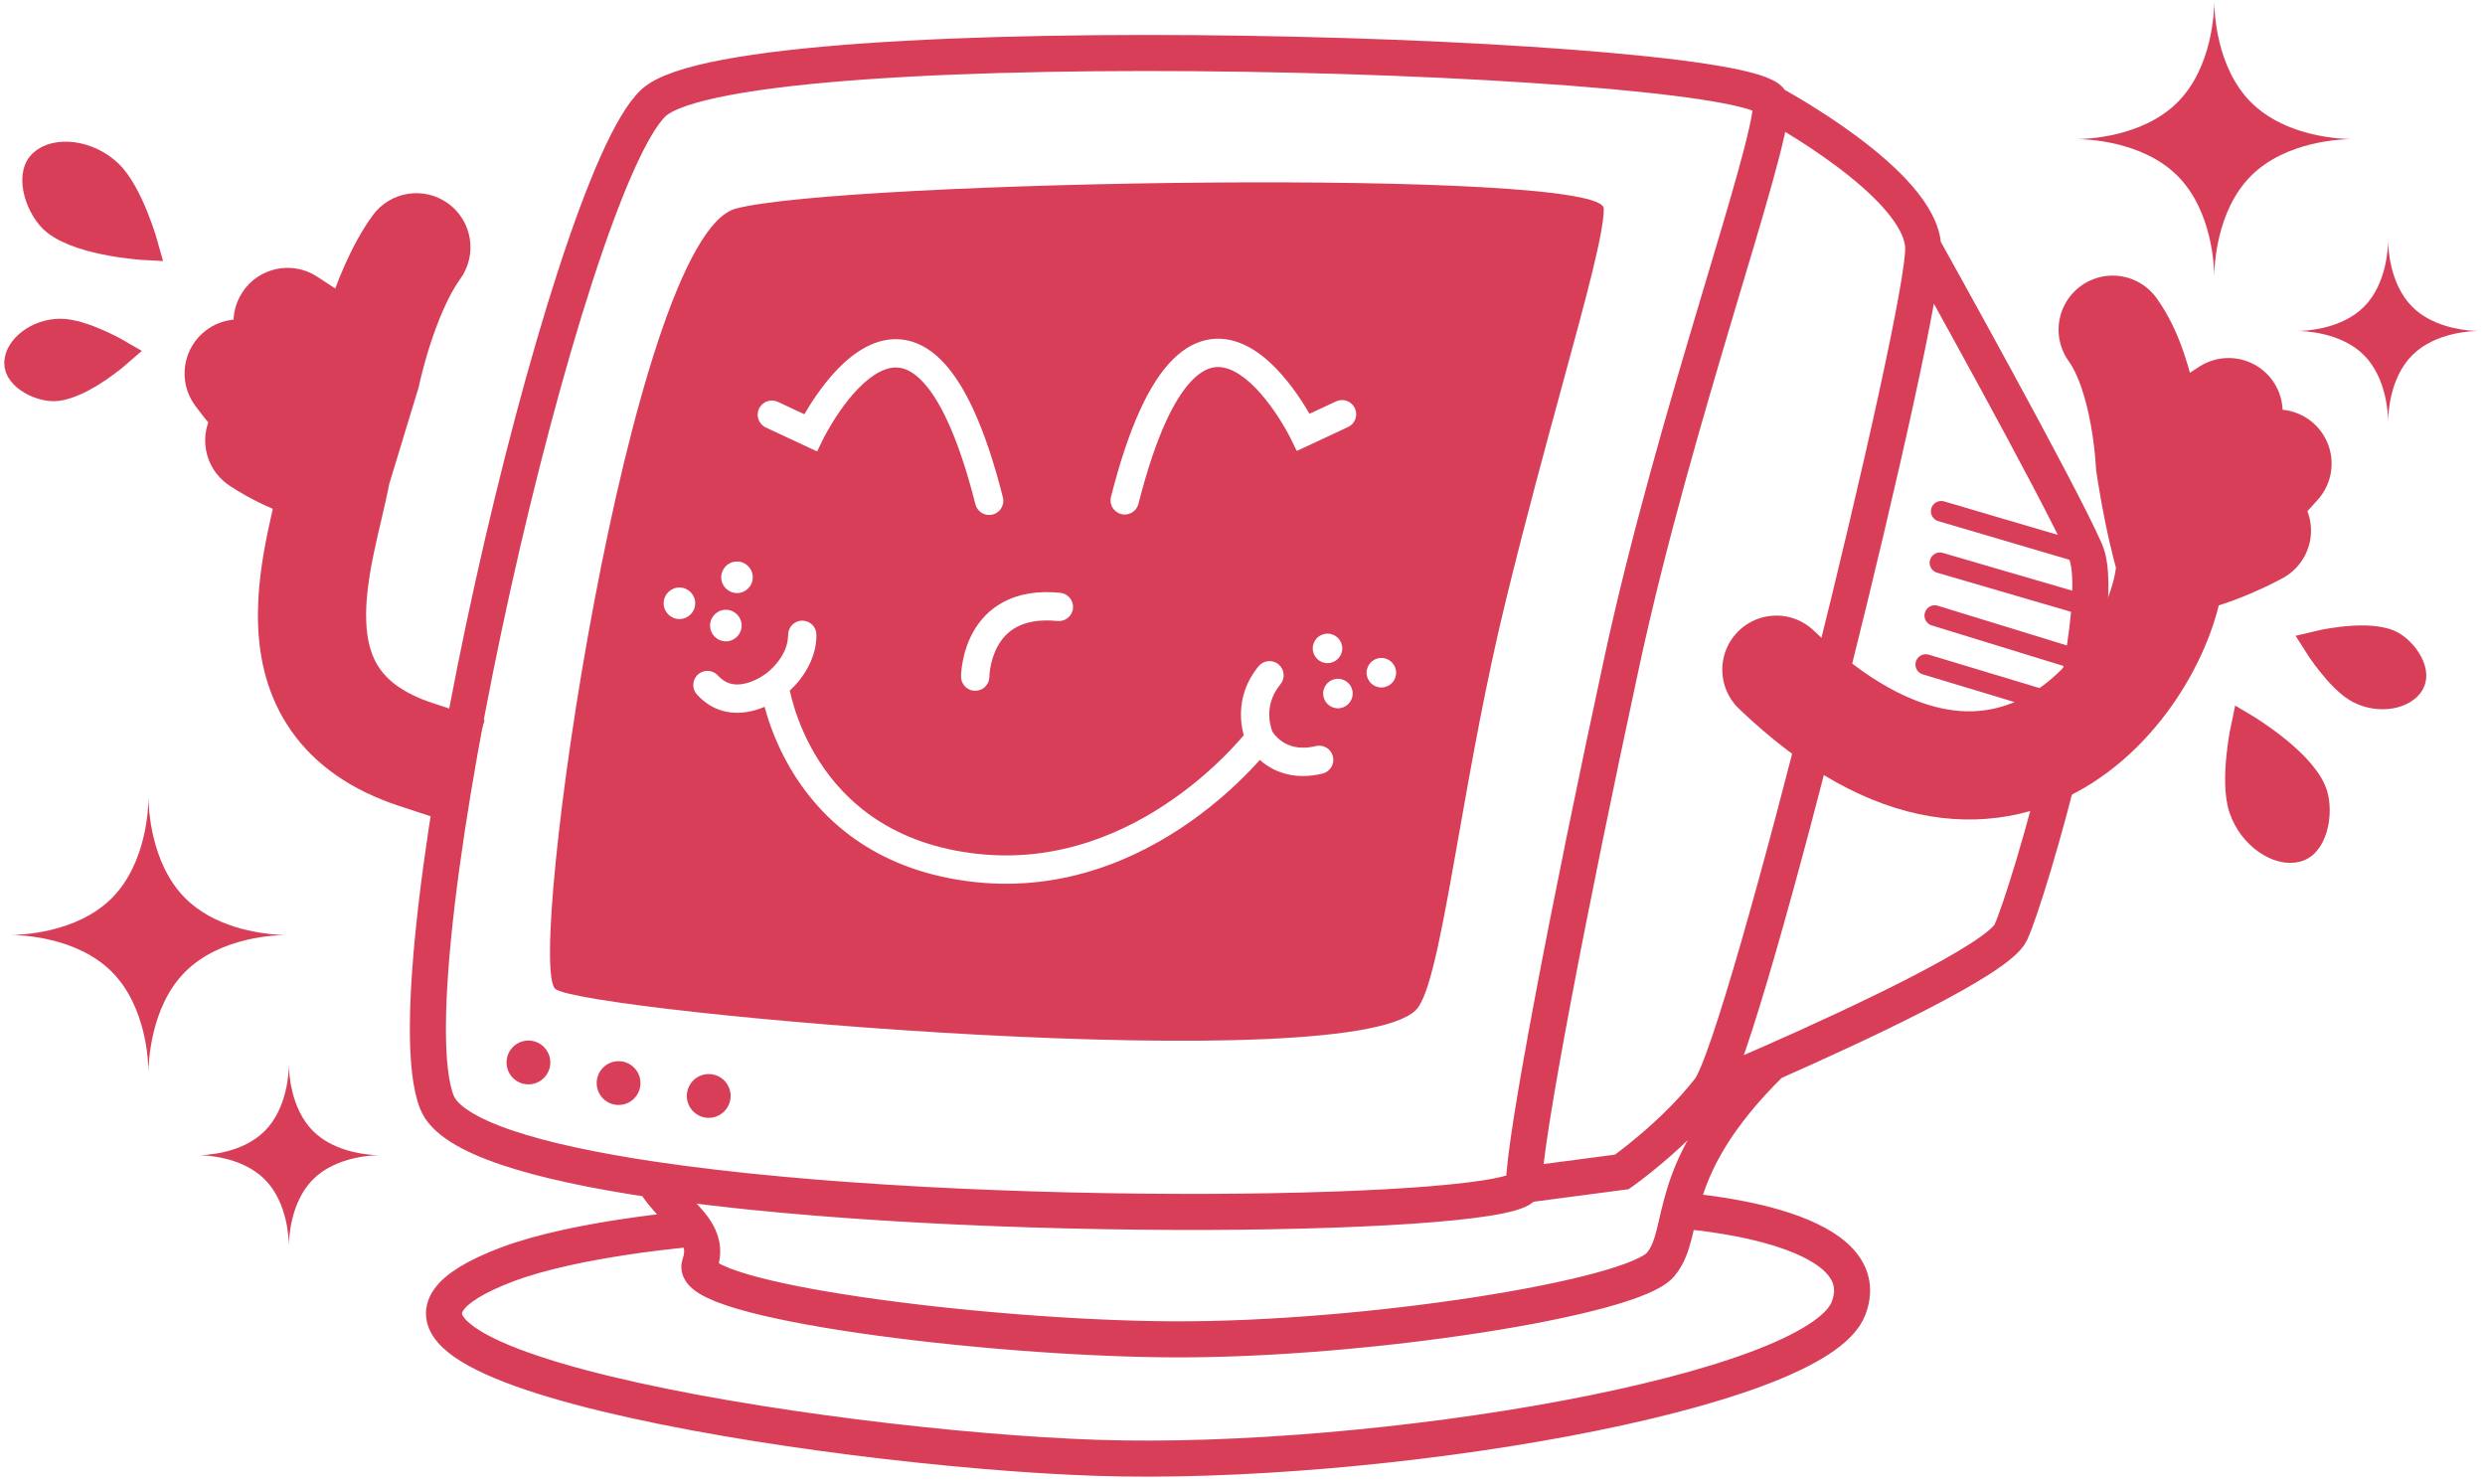<svg width="268" height="160" viewBox="0 0 268 160" fill="none" xmlns="http://www.w3.org/2000/svg">
<path d="M164.354 127.782C164.354 123.059 169.211 97.781 174.91 71.391C180.608 45.001 191.021 16.389 191.021 11.111M164.354 127.782L174.91 126.393C174.91 126.393 180.465 122.504 184.354 117.504M164.354 127.782C164.354 131.232 104.744 132.31 70.462 127.223M191.021 11.111C191.021 5.833 79.906 2.222 70.462 11.111C61.017 20 41.572 105.003 47.128 118.893C48.624 122.634 57.821 125.348 70.462 127.223M191.021 11.111C191.021 11.111 207.133 19.723 207.411 26.667M207.411 26.667C207.689 33.612 188.243 112.504 184.354 117.504M207.411 26.667C207.411 26.667 222.133 53.057 224.911 59.446C227.689 65.835 218.8 96.392 216.856 100.559C215.495 103.474 200.129 110.604 191.021 114.625M184.354 117.504C184.354 117.504 187.111 116.351 191.021 114.625M70.462 127.223C71.63 129.367 73.689 130.836 74.856 132.504M191.021 114.625C179.076 126.393 182.132 132.782 179.076 136.393C176.021 140.004 147.309 144.535 126.56 144.449C106.359 144.365 74.073 140.282 75.462 136.393C76.019 134.832 75.638 133.623 74.856 132.504M74.856 132.504C74.856 132.504 62.145 133.531 54.628 136.393C27.471 146.733 89.199 156.25 118.241 157.227C148.378 158.242 195.828 150.286 199.355 141.116C202.882 131.946 181.161 130.56 181.161 130.56" stroke="#D83E58" stroke-width="3.889"/>
<path d="M209.355 55.141L224.912 59.725" stroke="#D83E58" stroke-width="2.222" stroke-linecap="round"/>
<path d="M209.216 60.697L224.911 65.28" stroke="#D83E58" stroke-width="2.222" stroke-linecap="round"/>
<path d="M208.661 66.391L224.911 71.391" stroke="#D83E58" stroke-width="2.222" stroke-linecap="round"/>
<path d="M207.688 71.669L223.8 76.531" stroke="#D83E58" stroke-width="2.222" stroke-linecap="round"/>
<path fill-rule="evenodd" clip-rule="evenodd" d="M79.351 22.501C67.962 25.556 56.572 104.17 59.906 106.67C63.239 109.17 147.409 116.671 152.965 108.615C154.428 106.493 155.677 99.419 157.303 90.211C158.641 82.637 160.233 73.619 162.409 64.725C164.565 55.914 166.739 47.941 168.55 41.303C171.126 31.856 172.965 25.111 172.965 22.501C172.965 18.056 90.74 19.445 79.351 22.501ZM86.523 66.936C87.367 66.936 88.051 67.62 88.051 68.464C88.051 70.592 87.085 72.275 86.212 73.367C85.846 73.824 85.481 74.198 85.177 74.479C85.271 74.915 85.416 75.51 85.634 76.218C86.12 77.804 86.96 79.939 88.371 82.13C91.166 86.469 96.233 91.099 105.488 92.095C114.233 93.037 121.499 89.727 126.641 86.102C129.207 84.293 131.22 82.421 132.588 81.004C133.271 80.296 133.791 79.704 134.137 79.294C134.011 78.842 133.887 78.242 133.845 77.541C133.752 75.96 134.087 73.867 135.73 71.858C136.264 71.205 137.227 71.109 137.88 71.643C138.533 72.178 138.629 73.14 138.095 73.793C137.03 75.094 136.838 76.385 136.896 77.361C136.925 77.859 137.021 78.276 137.107 78.563C137.149 78.706 137.189 78.813 137.214 78.878L137.225 78.903L137.236 78.921C137.27 78.975 137.33 79.063 137.415 79.171C137.588 79.39 137.857 79.678 138.227 79.939C138.925 80.432 140.079 80.906 141.91 80.463C142.73 80.264 143.556 80.767 143.754 81.587C143.953 82.407 143.45 83.233 142.63 83.432C139.877 84.099 137.826 83.397 136.464 82.436C136.245 82.281 136.046 82.121 135.867 81.962C135.562 82.304 135.201 82.696 134.786 83.126C133.316 84.648 131.159 86.655 128.402 88.599C122.896 92.481 114.894 96.182 105.16 95.133C94.861 94.024 89.023 88.786 85.802 83.784C84.205 81.304 83.26 78.9 82.712 77.114C82.616 76.8 82.531 76.504 82.458 76.229C82.151 76.36 81.816 76.484 81.458 76.587C79.687 77.1 77.193 77.138 75.165 74.906C74.597 74.282 74.643 73.316 75.267 72.748C75.892 72.181 76.858 72.227 77.426 72.851C78.406 73.929 79.522 73.966 80.608 73.652C81.166 73.491 81.668 73.242 82.038 73.025C82.221 72.919 82.364 72.824 82.457 72.759C82.504 72.727 82.537 72.703 82.557 72.688L82.575 72.674L82.575 72.674L82.604 72.651L82.634 72.631L82.643 72.624C82.654 72.615 82.676 72.6 82.706 72.576C82.766 72.529 82.859 72.454 82.974 72.353C83.205 72.148 83.517 71.845 83.826 71.458C84.457 70.669 84.996 69.644 84.996 68.464C84.996 67.62 85.68 66.936 86.523 66.936ZM114.352 63.935C111.856 63.685 109.854 64.07 108.275 64.895C106.697 65.72 105.653 66.924 104.973 68.124C104.3 69.314 103.974 70.516 103.813 71.401C103.731 71.847 103.69 72.226 103.669 72.498C103.659 72.635 103.653 72.746 103.65 72.827C103.649 72.867 103.648 72.9 103.647 72.925L103.647 72.957L103.647 72.968L103.647 72.972L103.647 72.974C103.647 72.975 103.647 72.976 105.175 72.976H103.647C103.647 73.82 104.331 74.504 105.175 74.504C106.017 74.504 106.699 73.823 106.703 72.982L106.703 72.981L106.703 72.979L106.703 72.978C106.703 72.971 106.703 72.957 106.704 72.936C106.705 72.894 106.709 72.825 106.716 72.733C106.73 72.549 106.759 72.276 106.819 71.947C106.94 71.281 107.178 70.433 107.633 69.63C108.081 68.838 108.73 68.105 109.689 67.604C110.648 67.103 112.031 66.774 114.048 66.975C114.887 67.059 115.636 66.447 115.72 65.607C115.804 64.768 115.191 64.019 114.352 63.935ZM99.297 40.948C101.157 42.774 103.257 46.737 105.198 54.39C105.405 55.208 106.237 55.703 107.055 55.495C107.872 55.288 108.367 54.456 108.16 53.639C106.19 45.874 103.926 41.21 101.438 38.768C100.16 37.513 98.778 36.801 97.33 36.623C95.893 36.446 94.558 36.816 93.399 37.425C91.141 38.612 89.292 40.84 88.064 42.608C87.527 43.379 87.084 44.1 86.751 44.676L83.886 43.339C83.121 42.982 82.212 43.313 81.855 44.078C81.499 44.842 81.829 45.751 82.594 46.108L86.761 48.053L88.122 48.688L88.779 47.339L88.78 47.338L88.78 47.338L88.784 47.329L88.804 47.289C88.823 47.251 88.853 47.194 88.892 47.118C88.971 46.967 89.09 46.745 89.245 46.47C89.556 45.919 90.008 45.164 90.573 44.352C91.736 42.678 93.238 40.962 94.82 40.13C95.582 39.73 96.289 39.574 96.958 39.656C97.615 39.736 98.402 40.069 99.297 40.948ZM122.778 54.34C124.719 46.687 126.819 42.724 128.678 40.898C129.574 40.019 130.361 39.687 131.018 39.606C131.686 39.524 132.394 39.681 133.155 40.081C134.737 40.912 136.24 42.629 137.403 44.302C137.967 45.114 138.42 45.869 138.731 46.42C138.886 46.695 139.005 46.917 139.084 47.069C139.123 47.144 139.153 47.202 139.171 47.239L139.192 47.28L139.196 47.288L139.196 47.289L139.196 47.289L139.854 48.638L141.215 48.003L145.382 46.058C146.147 45.702 146.477 44.792 146.12 44.028C145.764 43.263 144.854 42.932 144.09 43.289L141.225 44.626C140.892 44.051 140.448 43.329 139.912 42.558C138.684 40.791 136.835 38.562 134.577 37.376C133.418 36.767 132.083 36.397 130.646 36.573C129.197 36.751 127.815 37.463 126.537 38.718C124.05 41.16 121.785 45.824 119.816 53.589C119.608 54.407 120.103 55.238 120.921 55.445C121.739 55.653 122.57 55.158 122.778 54.34ZM74.977 65.064C74.977 66.004 74.215 66.766 73.275 66.766C72.335 66.766 71.573 66.004 71.573 65.064C71.573 64.124 72.335 63.361 73.275 63.361C74.215 63.361 74.977 64.124 74.977 65.064ZM79.483 63.962C80.423 63.962 81.186 63.2 81.186 62.26C81.186 61.32 80.423 60.558 79.483 60.558C78.543 60.558 77.781 61.32 77.781 62.26C77.781 63.2 78.543 63.962 79.483 63.962ZM79.984 67.467C79.984 68.407 79.222 69.169 78.282 69.169C77.341 69.169 76.579 68.407 76.579 67.467C76.579 66.527 77.341 65.764 78.282 65.764C79.222 65.764 79.984 66.527 79.984 67.467ZM148.975 74.144C148.096 74.144 147.383 73.431 147.383 72.551C147.383 71.672 148.096 70.959 148.975 70.959C149.855 70.959 150.568 71.672 150.568 72.551C150.568 73.431 149.855 74.144 148.975 74.144ZM141.575 69.928C141.575 70.808 142.288 71.52 143.168 71.52C144.047 71.52 144.76 70.808 144.76 69.928C144.76 69.049 144.047 68.336 143.168 68.336C142.288 68.336 141.575 69.049 141.575 69.928ZM144.292 76.391C143.412 76.391 142.699 75.678 142.699 74.799C142.699 73.919 143.412 73.207 144.292 73.207C145.171 73.207 145.884 73.919 145.884 74.799C145.884 75.678 145.171 76.391 144.292 76.391Z" fill="#D83E58"/>
<circle cx="56.989" cy="114.587" r="2.361" fill="#D83E58"/>
<circle cx="66.712" cy="116.81" r="2.361" fill="#D83E58"/>
<circle cx="76.434" cy="118.199" r="2.361" fill="#D83E58"/>
<path d="M39.505 40.279L45.085 41.98L45.163 41.726L45.217 41.466L39.505 40.279ZM43.088 86.935L48.631 88.752L52.266 77.666L46.723 75.849L43.088 86.935ZM49.635 30.083C51.521 27.471 50.933 23.825 48.321 21.939C45.709 20.052 42.062 20.64 40.176 23.252L49.635 30.083ZM34.21 29.842C31.515 28.078 27.899 28.833 26.135 31.529C24.371 34.225 25.126 37.84 27.822 39.605L34.21 29.842ZM30.447 36.836C28.546 34.236 24.896 33.669 22.295 35.57C19.694 37.471 19.127 41.121 21.029 43.722L30.447 36.836ZM31.31 42.726C28.672 40.876 25.034 41.514 23.184 44.152C21.334 46.79 21.973 50.428 24.611 52.278L31.31 42.726ZM39.505 40.279C45.217 41.466 45.217 41.466 45.217 41.467C45.217 41.467 45.217 41.468 45.217 41.468C45.216 41.469 45.216 41.47 45.216 41.471C45.216 41.472 45.216 41.472 45.216 41.472C45.216 41.472 45.216 41.471 45.217 41.467C45.218 41.459 45.222 41.444 45.227 41.421C45.237 41.375 45.253 41.3 45.277 41.197C45.324 40.992 45.397 40.681 45.496 40.287C45.697 39.495 45.999 38.387 46.401 37.144C47.249 34.525 48.375 31.827 49.635 30.083L40.176 23.252C37.824 26.509 36.251 30.616 35.301 33.553C34.804 35.088 34.434 36.445 34.186 37.424C34.062 37.916 33.967 38.316 33.902 38.602C33.869 38.745 33.844 38.859 33.826 38.942C33.817 38.983 33.81 39.017 33.804 39.042C33.802 39.055 33.8 39.065 33.798 39.074C33.797 39.078 33.796 39.082 33.795 39.085C33.795 39.087 33.795 39.088 33.795 39.089C33.794 39.09 33.794 39.091 33.794 39.091C33.794 39.092 33.794 39.093 39.505 40.279ZM42.7 35.398L34.21 29.842L27.822 39.605L36.311 45.16L42.7 35.398ZM39.505 40.279C33.925 38.578 33.925 38.578 33.925 38.578C33.925 38.578 33.925 38.578 33.925 38.578C33.925 38.579 33.925 38.579 33.925 38.579C33.925 38.58 33.925 38.581 33.924 38.583C33.923 38.586 33.922 38.59 33.92 38.596C33.916 38.608 33.911 38.625 33.904 38.648C33.89 38.694 33.87 38.762 33.843 38.85C33.789 39.026 33.711 39.282 33.613 39.603C33.417 40.245 33.142 41.148 32.825 42.19C32.191 44.274 31.387 46.915 30.712 49.142L41.876 52.529C42.55 50.308 43.352 47.671 43.986 45.588C44.303 44.547 44.578 43.645 44.774 43.003C44.871 42.682 44.949 42.427 45.003 42.251C45.03 42.163 45.05 42.096 45.064 42.05C45.071 42.027 45.077 42.01 45.08 41.998C45.082 41.992 45.083 41.988 45.084 41.985C45.084 41.983 45.085 41.982 45.085 41.981C45.085 41.981 45.085 41.981 45.085 41.981C45.085 41.98 45.085 41.98 45.085 41.98C45.085 41.98 45.085 41.98 39.505 40.279ZM39.458 45.934C37.436 44.629 35.213 42.457 33.353 40.372C32.46 39.371 31.718 38.466 31.203 37.816C30.946 37.492 30.748 37.235 30.618 37.064C30.554 36.979 30.506 36.916 30.477 36.877C30.463 36.857 30.453 36.844 30.448 36.837C30.445 36.834 30.444 36.832 30.444 36.832C30.444 36.832 30.444 36.832 30.445 36.833C30.445 36.833 30.445 36.834 30.446 36.834C30.446 36.835 30.446 36.835 30.446 36.835C30.447 36.836 30.447 36.836 25.738 40.279C21.029 43.722 21.029 43.723 21.03 43.723C21.03 43.724 21.03 43.724 21.031 43.725C21.032 43.726 21.032 43.727 21.033 43.728C21.035 43.731 21.037 43.734 21.04 43.737C21.045 43.744 21.051 43.752 21.058 43.762C21.073 43.782 21.093 43.809 21.118 43.843C21.167 43.909 21.236 44.001 21.324 44.117C21.499 44.347 21.747 44.67 22.06 45.065C22.684 45.851 23.573 46.935 24.646 48.139C26.721 50.464 29.775 53.57 33.13 55.736L39.458 45.934ZM30.552 49.805C30.39 50.709 30.149 51.764 29.846 53.063C29.552 54.315 29.206 55.768 28.893 57.275C28.272 60.266 27.695 63.843 27.837 67.486C27.98 71.174 28.869 75.205 31.42 78.837C34.001 82.511 37.9 85.234 43.088 86.935L46.723 75.849C43.438 74.772 41.832 73.362 40.968 72.132C40.074 70.859 39.58 69.213 39.495 67.033C39.409 64.808 39.76 62.325 40.316 59.648C40.592 58.32 40.898 57.037 41.205 55.722C41.502 54.455 41.812 53.114 42.036 51.865L30.552 49.805ZM37.127 45.062C35.703 44.856 34.234 44.295 33.023 43.696C32.442 43.408 31.974 43.139 31.666 42.951C31.513 42.857 31.402 42.786 31.34 42.745C31.309 42.725 31.291 42.712 31.285 42.709C31.283 42.707 31.284 42.707 31.288 42.71C31.29 42.712 31.292 42.714 31.296 42.716C31.298 42.717 31.3 42.719 31.302 42.72C31.303 42.721 31.305 42.722 31.306 42.723C31.307 42.723 31.308 42.724 31.308 42.724C31.309 42.725 31.31 42.726 27.96 47.502C24.611 52.278 24.612 52.279 24.613 52.279C24.613 52.279 24.614 52.28 24.615 52.281C24.617 52.282 24.618 52.283 24.62 52.284C24.623 52.286 24.626 52.289 24.63 52.291C24.638 52.297 24.646 52.302 24.655 52.309C24.674 52.322 24.697 52.337 24.723 52.355C24.776 52.391 24.844 52.437 24.927 52.491C25.091 52.6 25.315 52.743 25.591 52.911C26.14 53.247 26.911 53.688 27.849 54.153C29.679 55.058 32.377 56.164 35.46 56.609L37.127 45.062Z" fill="#D83E58"/>
<path d="M231.856 50.002C231.856 50.002 231.456 40.557 227.845 35.557M231.856 50.002L240.346 44.446M231.856 50.002C231.856 50.002 232.729 56.11 234.078 60.558M191.577 72.225C217.411 96.948 234.078 70.836 234.078 60.558M234.078 60.558C239.455 57.087 245.624 50.002 245.624 50.002M234.078 60.558C238.587 59.907 243.401 57.224 243.401 57.224" stroke="#D83E58" stroke-width="11.667" stroke-linecap="round"/>
<path d="M11.819 18.644C9.515 16.43 5.998 16.091 4.473 17.55C2.948 19.009 4.228 22.655 5.942 23.993C8.917 26.314 15.738 26.667 15.738 26.667C15.738 26.667 14.145 20.878 11.819 18.644Z" fill="#D83E58" stroke="#D83E58" stroke-width="2.778" stroke-linecap="round"/>
<path d="M6.474 35.765C4.019 35.786 1.903 37.489 1.848 39.11C1.794 40.731 4.457 42.048 6.117 41.862C8.999 41.54 12.939 38.071 12.939 38.071C12.939 38.071 8.953 35.744 6.474 35.765Z" fill="#D83E58" stroke="#D83E58" stroke-width="2.778" stroke-linecap="round"/>
<path d="M241.763 87.197C242.779 90.226 245.739 92.156 247.767 91.57C249.794 90.983 250.349 87.158 249.449 85.179C247.888 81.744 242.007 78.271 242.007 78.271C242.007 78.271 240.737 84.139 241.763 87.197Z" fill="#D83E58" stroke="#D83E58" stroke-width="2.778" stroke-linecap="round"/>
<path d="M254.431 74.5C256.617 75.619 259.282 75.09 260.081 73.678C260.88 72.267 259.13 69.866 257.573 69.261C254.869 68.212 249.771 69.462 249.771 69.462C249.771 69.462 252.225 73.37 254.431 74.5Z" fill="#D83E58" stroke="#D83E58" stroke-width="2.778" stroke-linecap="round"/>
<path d="M238.801 0.148C238.798 1.166 238.621 7.25 234.836 11.036C231.027 14.845 224.89 15 223.93 15.001C224.89 15.001 231.027 15.156 234.836 18.965C238.621 22.751 238.798 28.835 238.801 29.853C238.803 28.835 238.98 22.751 242.766 18.965C246.575 15.156 252.712 15.001 253.672 15.001C253.495 15 253.141 14.995 252.658 14.963C250.526 14.818 245.872 14.142 242.766 11.036C238.98 7.25 238.803 1.166 238.801 0.148Z" fill="#D83E58"/>
<path d="M257.551 25.931C257.55 26.601 257.434 30.6 254.945 33.089C252.441 35.593 248.406 35.695 247.775 35.695C248.406 35.696 252.441 35.798 254.945 38.302C257.434 40.791 257.55 44.79 257.551 45.46C257.553 44.79 257.669 40.791 260.158 38.302C262.662 35.798 266.696 35.696 267.328 35.695C267.211 35.695 266.979 35.692 266.662 35.67C265.259 35.576 262.2 35.131 260.158 33.089C257.669 30.6 257.553 26.601 257.551 25.931Z" fill="#D83E58"/>
<path d="M16.015 85.984C16.013 87.002 15.836 93.086 12.05 96.872C8.241 100.681 2.105 100.836 1.144 100.837C2.105 100.837 8.241 100.992 12.05 104.802C15.836 108.587 16.013 114.671 16.015 115.689C16.018 114.671 16.195 108.587 19.98 104.802C23.79 100.992 29.926 100.837 30.887 100.837C30.709 100.837 30.356 100.831 29.873 100.799C27.74 100.654 23.087 99.978 19.98 96.872C16.195 93.086 16.018 87.002 16.015 85.984Z" fill="#D83E58"/>
<path d="M31.155 114.823C31.153 115.493 31.037 119.492 28.548 121.981C26.044 124.485 22.01 124.587 21.378 124.588C22.01 124.588 26.044 124.69 28.548 127.194C31.037 129.683 31.153 133.682 31.155 134.352C31.157 133.682 31.273 129.683 33.761 127.194C36.266 124.69 40.3 124.588 40.931 124.588C40.815 124.587 40.582 124.584 40.265 124.563C38.863 124.468 35.804 124.023 33.761 121.981C31.273 119.492 31.157 115.493 31.155 114.823Z" fill="#D83E58"/>
</svg>
